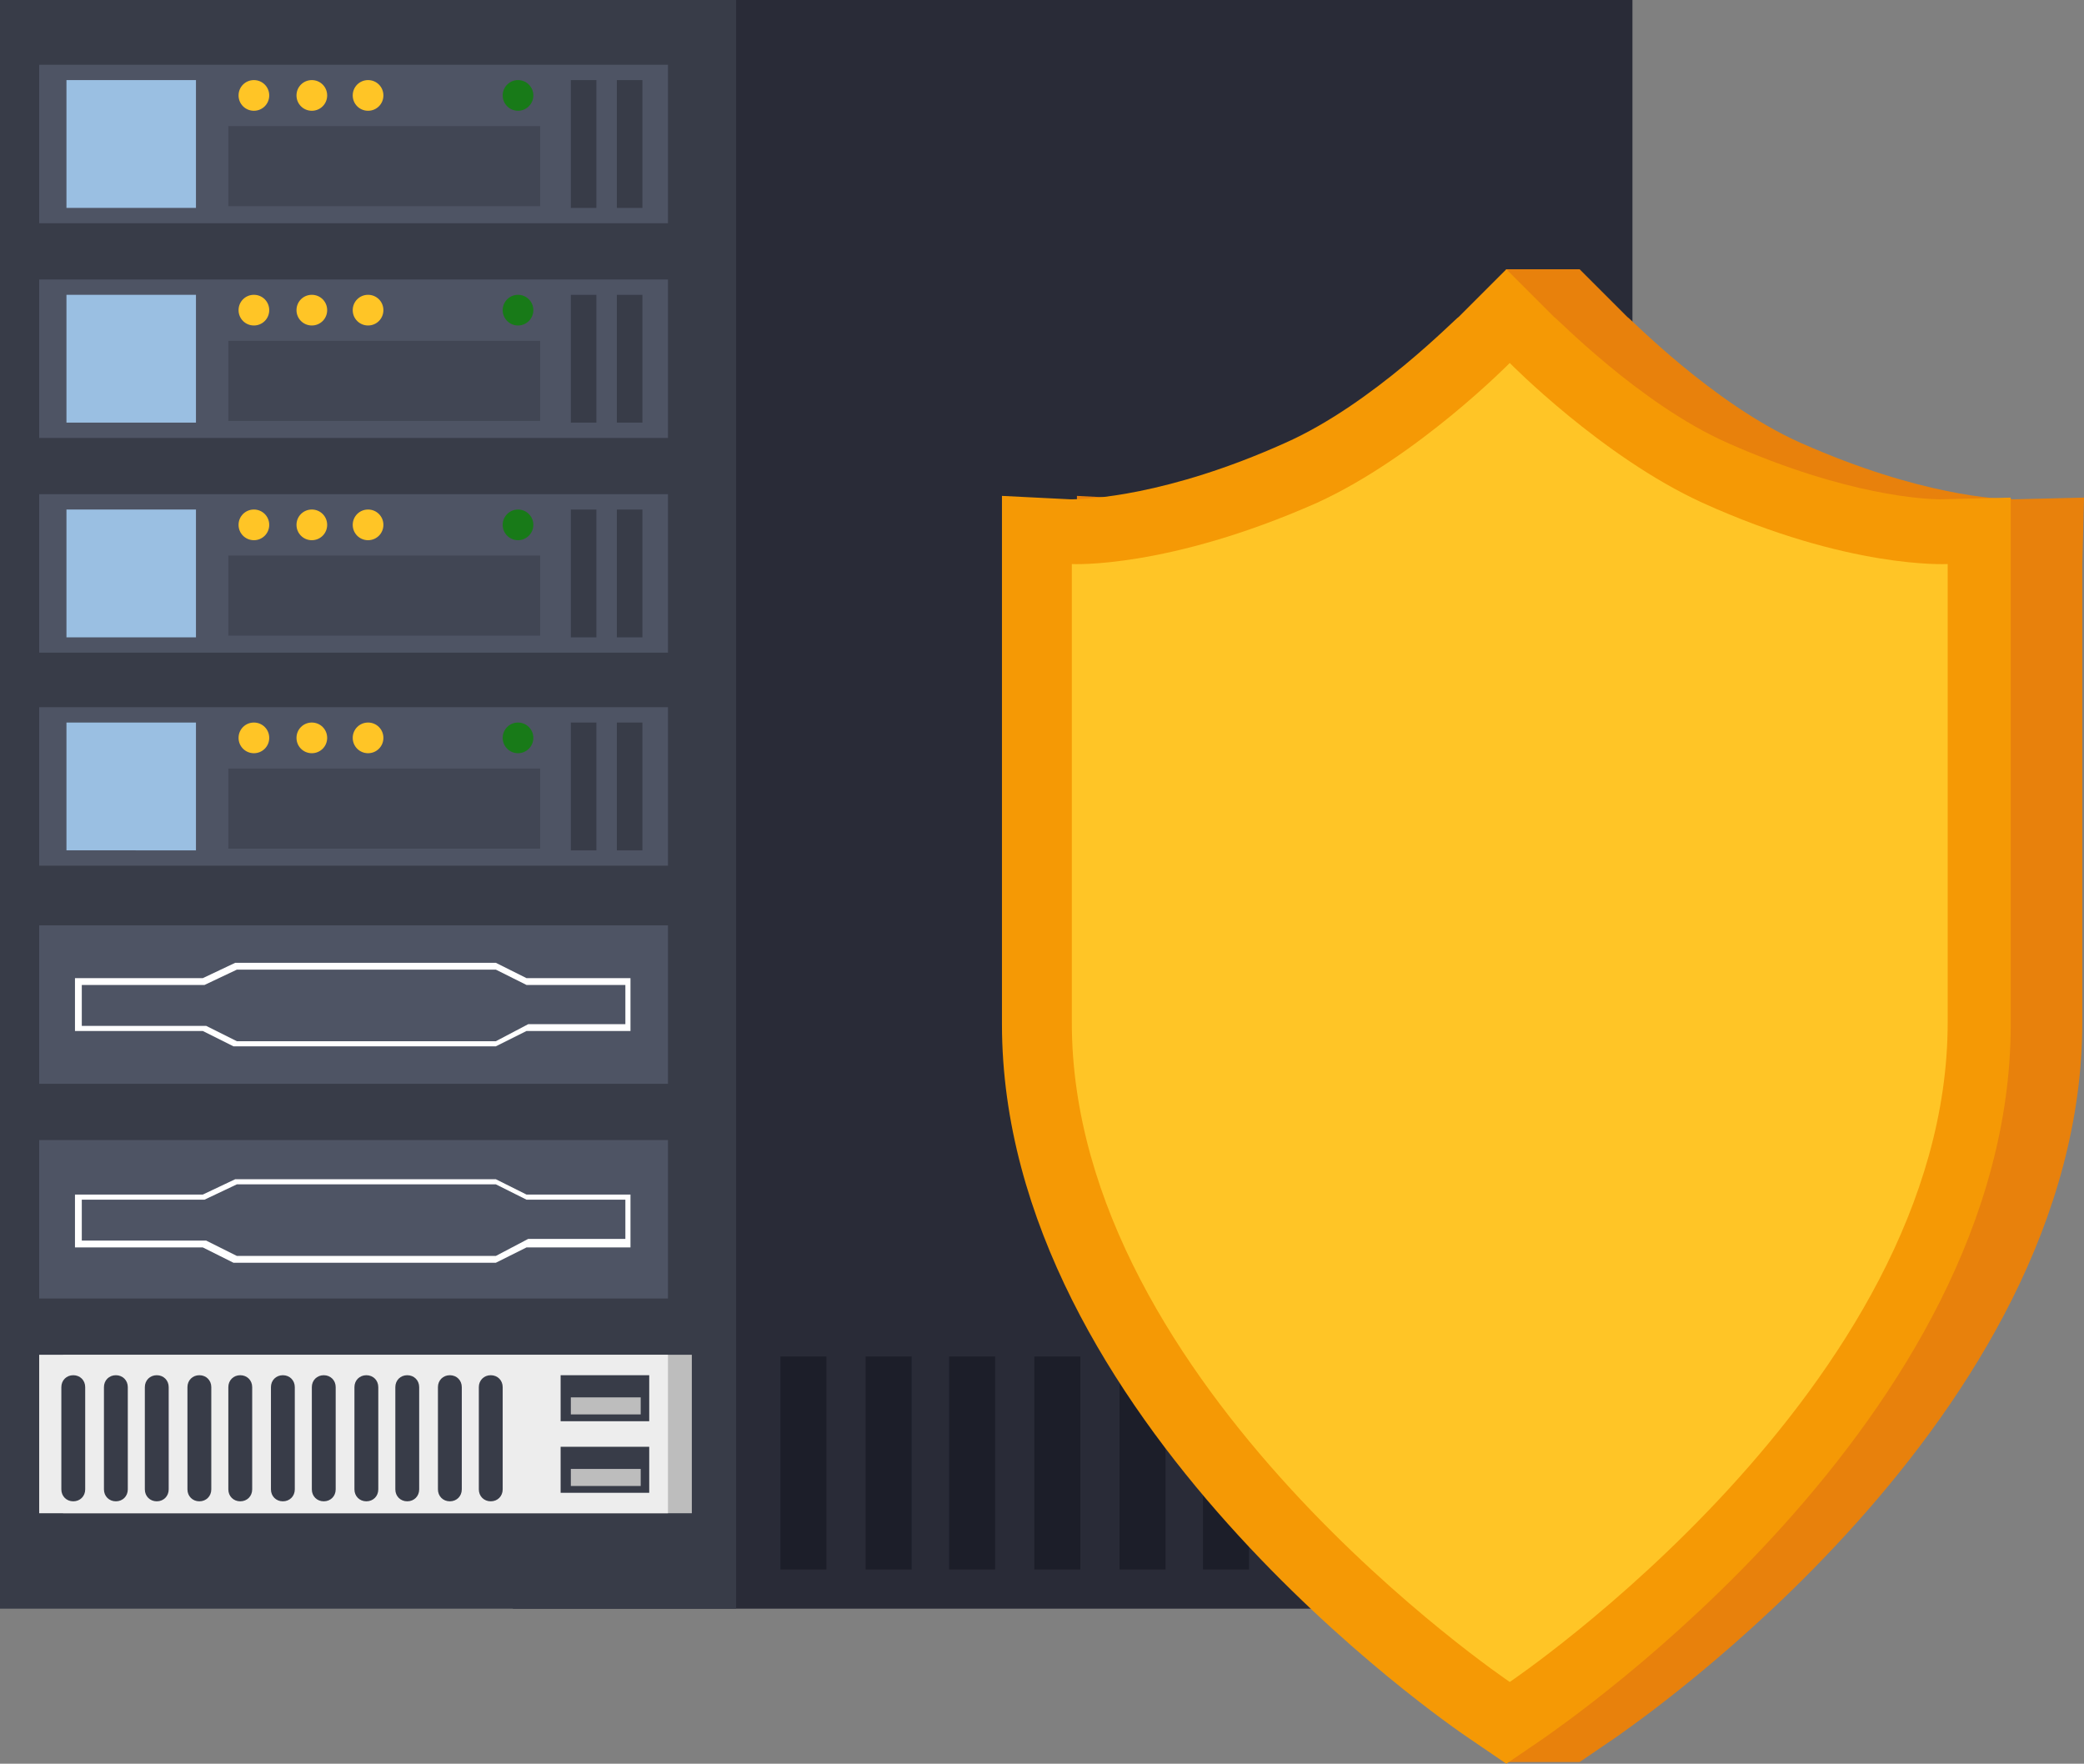 <svg version="1.1" id="Layer_1" xmlns="http://www.w3.org/2000/svg" x="0" y="0" width="122.3" height="103.5" viewBox="0 0 122.3 103.5" xml:space="preserve"><rect x="0" y="0" width="122.3" height="103.5" fill="#808080" stroke="none"/><style>.st1{fill:#383c48}.st2{fill:#4e5464}.st3{fill:#fff}.st5{fill:#9abfe2}.st6{fill:#414654}.st7{fill:#ffc526}.st8{fill:#187a18}.st9{fill:#bdbdbd}</style><path d="M30.1 0h65.7v94.4H30.1V0z" fill="#292b37"/><path class="st1" d="M0 0h43.2v94.4H0V0z"/><path class="st2" d="M2.3 54.3h36.9v9.3H2.3v-9.3z"/><path class="st3" d="M29.1 61.4H13.7l-1.8-.9H4.4v-3.1h7.5l1.9-.9h15.3l1.8.9H37v3.1h-6.1l-1.8.9zm-15.2-.3h15.2l1.9-1h5.7v-2.3h-5.8l-1.8-.9H13.9l-1.9.9H4.8v2.4h7.3l1.8.9z"/><path class="st2" d="M2.3 66.9h36.9v9.3H2.3v-9.3z"/><path class="st3" d="M29.1 74.1H13.7l-1.8-.9H4.4v-3.1h7.5l1.9-.9h15.3l1.8.9H37v3.1h-6.1l-1.8.9zm-15.2-.4h15.2l1.9-1h5.7v-2.3h-5.8l-1.8-.9H13.9l-1.9.9H4.8v2.4h7.3l1.8.9z"/><path d="M45.8 79.6h2.7v12.5h-2.7V79.6zm5 0h2.7v12.5h-2.7V79.6zm4.9 0h2.7v12.5h-2.7V79.6zm5 0h2.7v12.5h-2.7V79.6zm5 0h2.7v12.5h-2.7V79.6zm4.9 0h2.7v12.5h-2.7V79.6z" fill="#1c1e29"/><path class="st2" d="M2.3 3.8h36.9v9.3H2.3V3.8z"/><path class="st5" d="M3.9 4.7h7.6v7.5H3.9V4.7z"/><path class="st6" d="M13.4 7.4h18.3v4.7H13.4z"/><path class="st1" d="M33.5 4.7H35v7.5h-1.5zm2.7 0h1.5v7.5h-1.5z"/><path class="st7" d="M15.8 5.6c0-.5-.4-.9-.9-.9s-.9.4-.9.9.4.9.9.9.9-.4.9-.9zm3.4 0c0-.5-.4-.9-.9-.9s-.9.4-.9.9.4.9.9.9.9-.4.9-.9zm3.3 0c0-.5-.4-.9-.9-.9s-.9.4-.9.9.4.9.9.9.9-.4.9-.9z"/><circle class="st8" cx="30.4" cy="5.6" r=".9"/><path class="st2" d="M2.3 16.4h36.9v9.3H2.3v-9.3z"/><path class="st5" d="M3.9 17.3h7.6v7.5H3.9v-7.5z"/><path class="st6" d="M13.4 20h18.3v4.7H13.4z"/><path class="st1" d="M33.5 17.3H35v7.5h-1.5zm2.7 0h1.5v7.5h-1.5z"/><path class="st7" d="M15.8 18.2c0-.5-.4-.9-.9-.9s-.9.4-.9.9.4.9.9.9.9-.4.9-.9zm3.4 0c0-.5-.4-.9-.9-.9s-.9.4-.9.9.4.9.9.9.9-.4.9-.9zm3.3 0c0-.5-.4-.9-.9-.9s-.9.4-.9.9.4.9.9.9.9-.4.9-.9z"/><circle class="st8" cx="30.4" cy="18.2" r=".9"/><path class="st2" d="M2.3 29h36.9v9.3H2.3V29z"/><path class="st5" d="M3.9 29.9h7.6v7.5H3.9v-7.5z"/><path class="st6" d="M13.4 32.6h18.3v4.7H13.4z"/><path class="st1" d="M33.5 29.9H35v7.5h-1.5zm2.7 0h1.5v7.5h-1.5z"/><path class="st7" d="M15.8 30.8c0-.5-.4-.9-.9-.9s-.9.4-.9.9.4.9.9.9.9-.4.9-.9zm3.4 0c0-.5-.4-.9-.9-.9s-.9.4-.9.9.4.9.9.9.9-.4.9-.9zm3.3 0c0-.5-.4-.9-.9-.9s-.9.4-.9.9.4.9.9.9.9-.4.9-.9z"/><circle class="st8" cx="30.4" cy="30.8" r=".9"/><path class="st2" d="M2.3 41.5h36.9v9.3H2.3v-9.3z"/><path class="st5" d="M3.9 42.4h7.6v7.5H3.9v-7.5z"/><path class="st6" d="M13.4 45.1h18.3v4.7H13.4z"/><path class="st1" d="M33.5 42.4H35v7.5h-1.5zm2.7 0h1.5v7.5h-1.5z"/><path class="st7" d="M15.8 43.3c0-.5-.4-.9-.9-.9s-.9.4-.9.9.4.9.9.9.9-.4.9-.9zm3.4 0c0-.5-.4-.9-.9-.9s-.9.4-.9.9.4.9.9.9.9-.4.9-.9zm3.3 0c0-.5-.4-.9-.9-.9s-.9.4-.9.9.4.9.9.9.9-.4.9-.9z"/><circle class="st8" cx="30.4" cy="43.3" r=".9"/><path class="st9" d="M3.7 79.5h36.9v9.3H3.7v-9.3z"/><path d="M2.3 79.5h36.9v9.3H2.3v-9.3z" fill="#ededed"/><path class="st1" d="M32.9 84.9h5.2v2.7h-5.2v-2.7z"/><path class="st9" d="M33.5 86.2h4.1v1h-4.1v-1z"/><path class="st1" d="M32.9 80.7h5.2v2.7h-5.2v-2.7z"/><path class="st9" d="M33.5 82h4.1v1h-4.1v-1z"/><path class="st1" d="M5 87.4c0 .4-.3.7-.7.7-.4 0-.7-.3-.7-.7v-6c0-.4.3-.7.7-.7s.7.3.7.7v6zm2.5 0c0 .4-.3.7-.7.7-.4 0-.7-.3-.7-.7v-6c0-.4.3-.7.7-.7.4 0 .7.3.7.7v6zm2.4 0c0 .4-.3.7-.7.7s-.7-.3-.7-.7v-6c0-.4.3-.7.7-.7s.7.3.7.7v6zm2.5 0c0 .4-.3.7-.7.7s-.7-.3-.7-.7v-6c0-.4.3-.7.7-.7s.7.3.7.7v6zm2.4 0c0 .4-.3.7-.7.7s-.7-.3-.7-.7v-6c0-.4.3-.7.7-.7s.7.3.7.7v6zm2.5 0c0 .4-.3.7-.7.7-.4 0-.7-.3-.7-.7v-6c0-.4.3-.7.7-.7s.7.3.7.7v6zm2.4 0c0 .4-.3.7-.7.7-.4 0-.7-.3-.7-.7v-6c0-.4.3-.7.7-.7.4 0 .7.3.7.7v6zm2.5 0c0 .4-.3.7-.7.7-.4 0-.7-.3-.7-.7v-6c0-.4.3-.7.7-.7.4 0 .7.3.7.7v6zm2.4 0c0 .4-.3.7-.7.7-.4 0-.7-.3-.7-.7v-6c0-.4.3-.7.7-.7.4 0 .7.3.7.7v6zm2.5 0c0 .4-.3.7-.7.7-.4 0-.7-.3-.7-.7v-6c0-.4.3-.7.7-.7.4 0 .7.3.7.7v6zm2.4 0c0 .4-.3.7-.7.7-.4 0-.7-.3-.7-.7v-6c0-.4.3-.7.7-.7.4 0 .7.3.7.7v6z"/><path d="M122.3 29.2l-4.1.1c-.9 0-5.5-.2-12.5-3.3-5.2-2.3-10.1-7.4-10.2-7.4l-2.8-2.8h-4.3c-.1.1-3.4 7.9-8.6 10.2-6.9 3.1-11.6 3.3-12.5 3.3h-.1l-4-.2v31c0 23.1 24.1 42.6 25.2 43.3h4.3l2.2-1.5c1.1-.8 27.3-18.7 27.3-41.9V33.1l.1-3.9z" fill="#e8810c"/><path d="M118 29.2l-4.1.1c-.9 0-5.5-.2-12.5-3.3-5.2-2.3-10.1-7.4-10.2-7.4l-2.8-2.8-2.8 2.8c-.1 0-5 5.1-10.2 7.4-6.9 3.1-11.6 3.3-12.5 3.3h-.1l-4-.2v31c0 23.1 26.2 41.1 27.4 41.9l2.2 1.5 2.2-1.5c1.1-.8 27.4-18.7 27.4-41.9V29.2z" fill="#f59905"/><path class="st7" d="M99.9 29.5c-5.9-2.7-11.3-8.2-11.3-8.2s-5.4 5.5-11.3 8.2c-8.8 3.9-14.4 3.6-14.4 3.6V60c0 21.4 25.7 38.7 25.7 38.7s25.7-17.3 25.7-38.7V33.1c-.1 0-5.8.3-14.4-3.6z"/></svg>